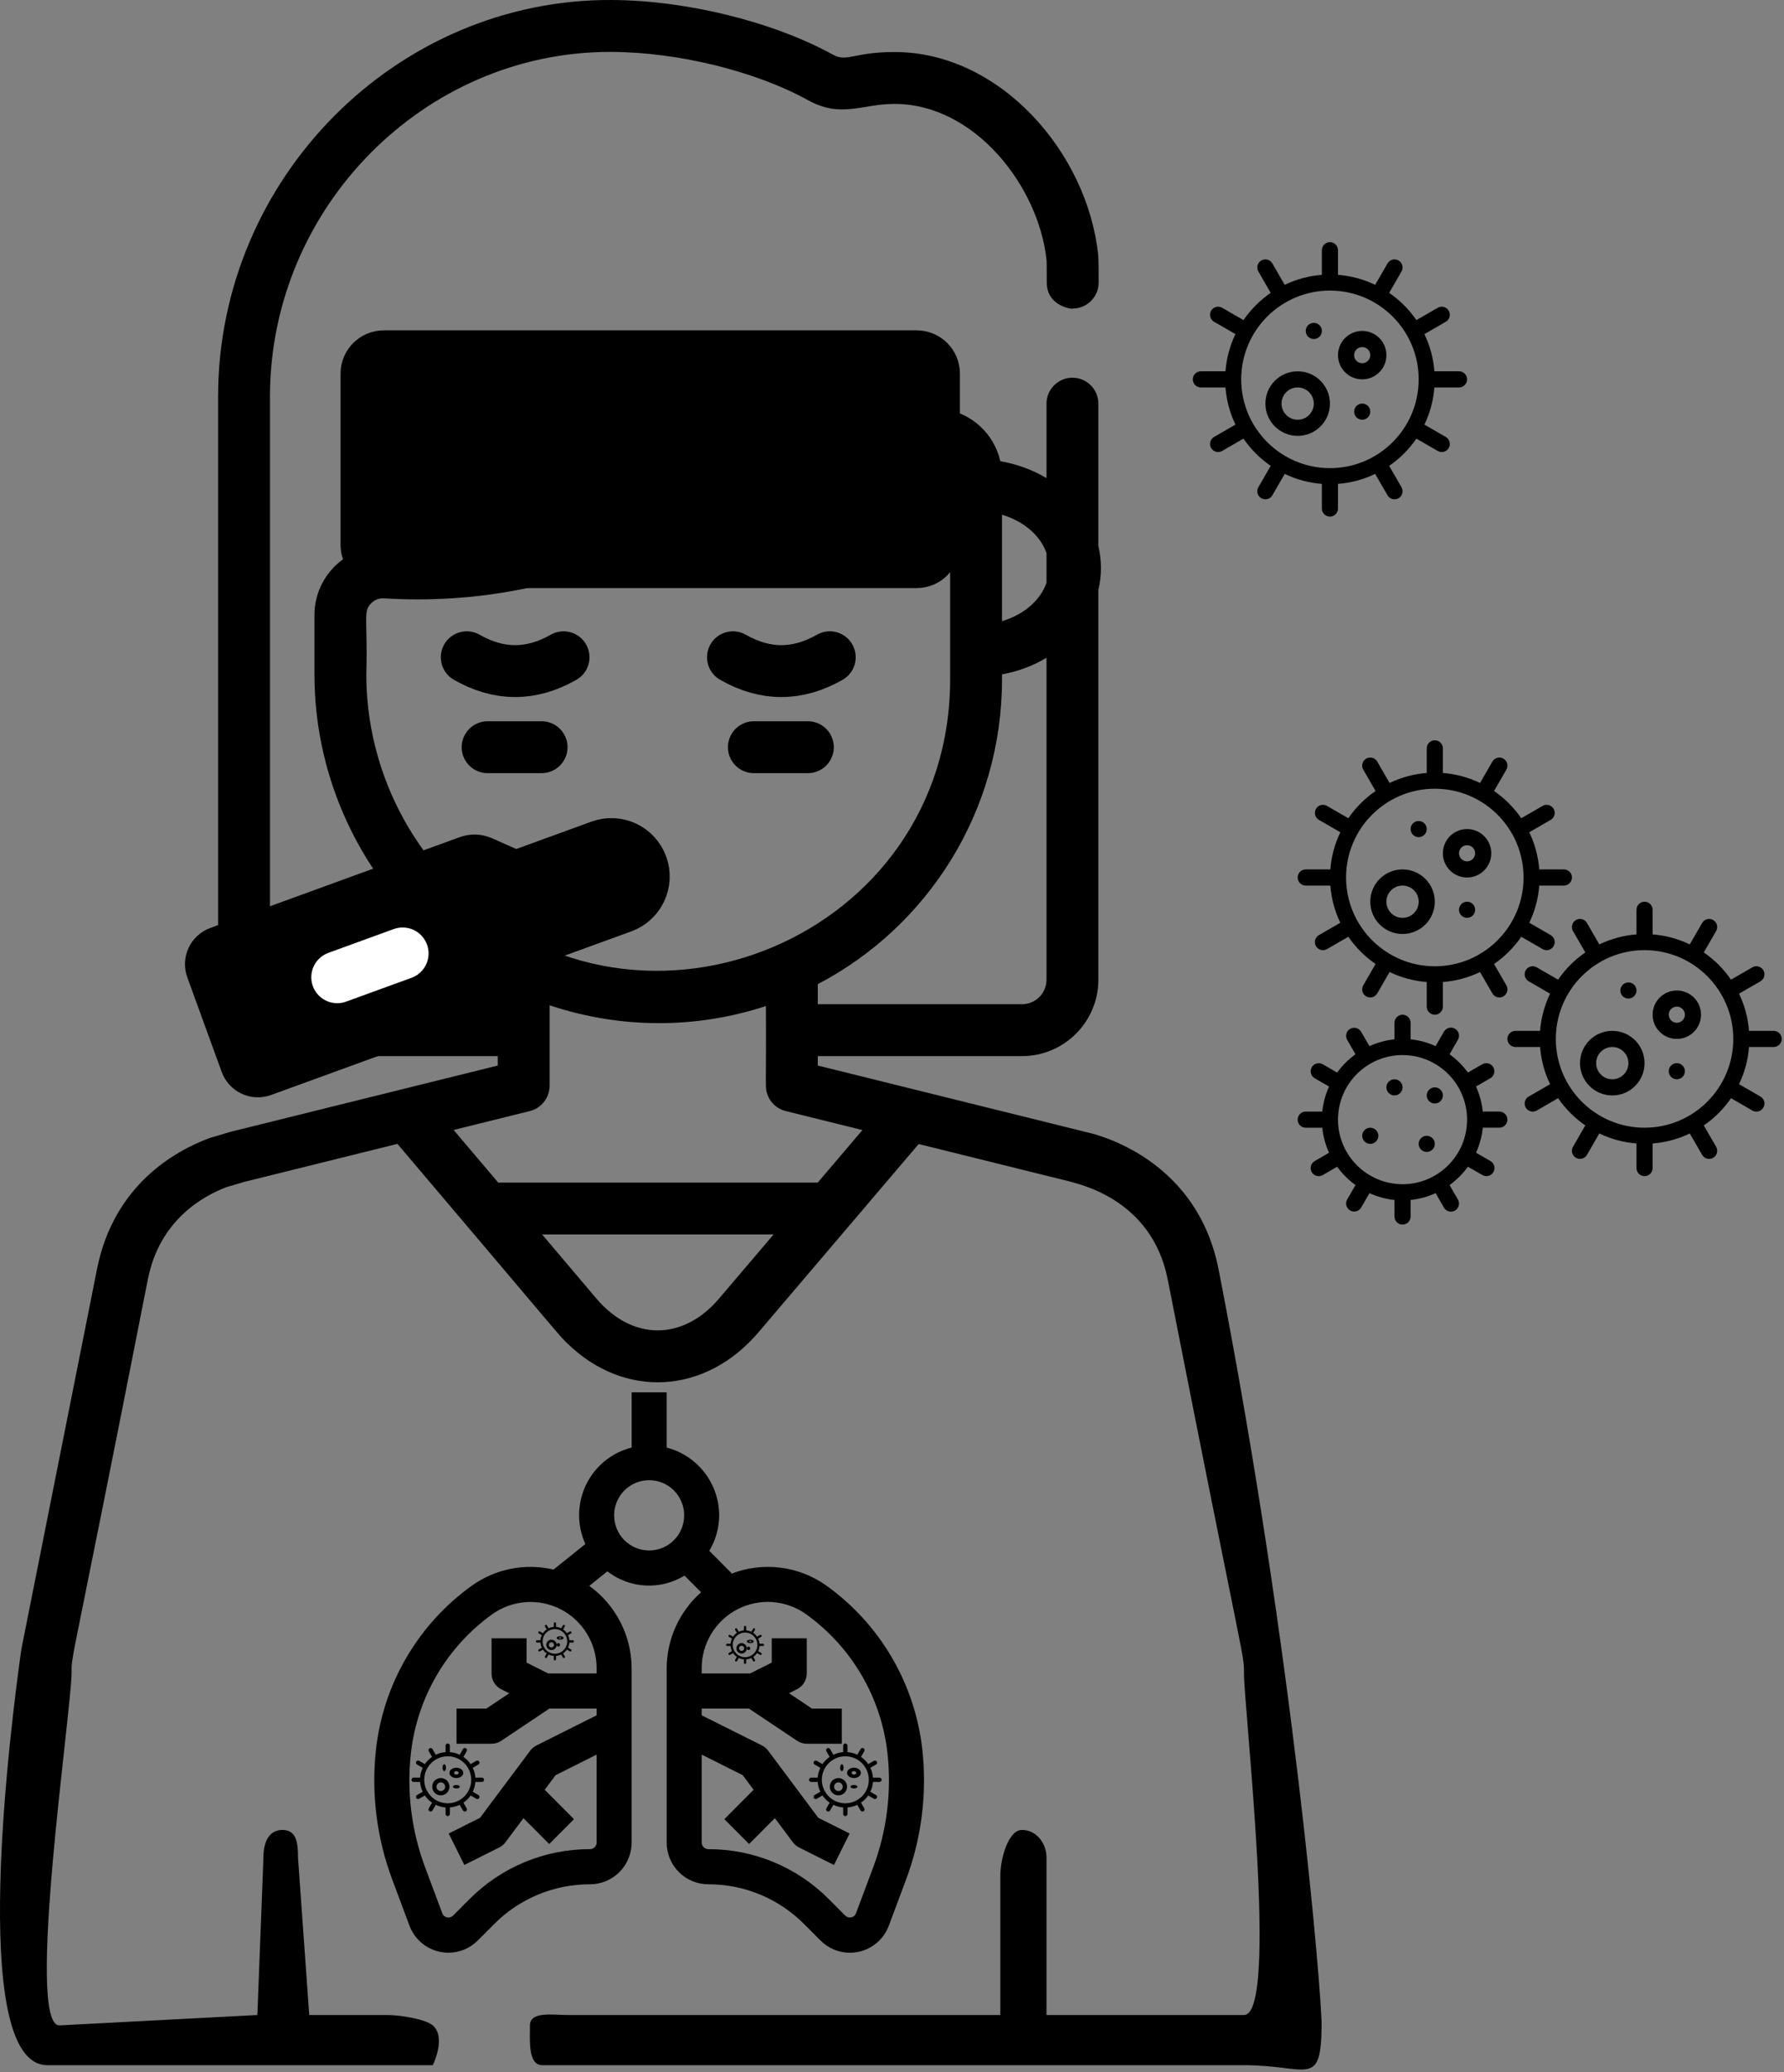 <?xml version="1.0" encoding="UTF-8"?> <svg xmlns="http://www.w3.org/2000/svg" width="516" height="599" viewBox="0 0 516 599" fill="none"><rect x="0" y="0" width="516" height="599" fill="#808080" stroke="none"/><path d="M377.667 251.333H384.786C385.071 247.602 386.051 243.957 387.674 240.586L381.503 237.021C380.775 236.607 380.324 235.835 380.323 234.997C380.321 234.16 380.768 233.386 381.494 232.969C382.22 232.552 383.114 232.556 383.836 232.979L389.991 236.535C392.112 233.451 394.782 230.781 397.866 228.66L394.313 222.503C393.889 221.78 393.885 220.886 394.302 220.16C394.719 219.434 395.493 218.987 396.331 218.989C397.168 218.991 397.94 219.441 398.354 220.169L401.919 226.341C405.29 224.716 408.935 223.737 412.667 223.452V216.333C412.667 215.045 413.711 214 415 214C416.289 214 417.333 215.045 417.333 216.333V223.452C421.065 223.737 424.71 224.716 428.081 226.341L431.646 220.169C432.06 219.441 432.832 218.991 433.669 218.989C434.507 218.987 435.281 219.434 435.698 220.16C436.115 220.886 436.111 221.78 435.687 222.503L432.134 228.66C435.218 230.781 437.888 233.451 440.009 236.535L446.164 232.979C446.886 232.556 447.78 232.552 448.506 232.969C449.232 233.386 449.679 234.16 449.677 234.997C449.676 235.835 449.225 236.607 448.497 237.021L442.326 240.586C443.949 243.957 444.929 247.602 445.214 251.333H452.333C453.622 251.333 454.667 252.378 454.667 253.667C454.667 254.955 453.622 256 452.333 256H445.214C444.929 259.731 443.949 263.376 442.326 266.747L448.497 270.313C449.225 270.727 449.676 271.499 449.677 272.336C449.679 273.173 449.232 273.947 448.506 274.364C447.78 274.781 446.886 274.778 446.164 274.354L440.009 270.798C437.888 273.883 435.218 276.552 432.134 278.673L435.687 284.831C436.111 285.553 436.115 286.447 435.698 287.173C435.281 287.899 434.507 288.346 433.669 288.344C432.832 288.342 432.06 287.892 431.646 287.164L428.081 280.992C424.71 282.617 421.065 283.597 417.333 283.881V291C417.333 292.289 416.289 293.333 415 293.333C413.711 293.333 412.667 292.289 412.667 291V283.881C408.935 283.597 405.29 282.617 401.919 280.992L398.354 287.164C397.94 287.892 397.168 288.342 396.331 288.344C395.493 288.346 394.719 287.899 394.302 287.173C393.885 286.447 393.889 285.553 394.313 284.831L397.866 278.673C394.782 276.552 392.112 273.883 389.991 270.798L383.836 274.354C383.114 274.778 382.22 274.781 381.494 274.364C380.768 273.947 380.321 273.173 380.323 272.336C380.324 271.499 380.775 270.727 381.503 270.313L387.674 266.747C386.051 263.376 385.071 259.731 384.786 256H377.667C376.378 256 375.333 254.955 375.333 253.667C375.333 252.378 376.378 251.333 377.667 251.333ZM415 279.333C429.175 279.333 440.667 267.842 440.667 253.667C440.667 239.491 429.175 228 415 228C400.825 228 389.333 239.491 389.333 253.667C389.35 267.835 400.832 279.317 415 279.333Z" fill="black"></path><path d="M424.333 239.667C428.199 239.667 431.333 242.801 431.333 246.667C431.333 250.533 428.199 253.667 424.333 253.667C420.467 253.667 417.333 250.533 417.333 246.667C417.333 242.801 420.467 239.667 424.333 239.667ZM424.333 249C425.622 249 426.667 247.956 426.667 246.667C426.667 245.378 425.622 244.334 424.333 244.334C423.045 244.334 422 245.378 422 246.667C422 247.956 423.045 249 424.333 249Z" fill="black"></path><path d="M405.667 251.333C410.821 251.333 415 255.511 415 260.666C415 265.821 410.821 269.999 405.667 269.999C400.512 269.999 396.333 265.821 396.333 260.666C396.333 255.511 400.512 251.333 405.667 251.333ZM405.667 265.333C408.244 265.333 410.333 263.243 410.333 260.666C410.333 258.089 408.244 255.999 405.667 255.999C403.089 255.999 401 258.089 401 260.666C401 263.243 403.089 265.333 405.667 265.333Z" fill="black"></path><path d="M410.333 242.001C409.045 242.001 408 240.956 408 239.667C408 238.379 409.045 237.334 410.333 237.334C411.622 237.334 412.667 238.379 412.667 239.667C412.667 240.956 411.622 242.001 410.333 242.001Z" fill="black"></path><path d="M424.333 265.333C423.045 265.333 422 264.288 422 262.999C422 261.711 423.045 260.666 424.333 260.666C425.622 260.666 426.667 261.711 426.667 262.999C426.667 264.288 425.622 265.333 424.333 265.333Z" fill="black"></path><path d="M347.333 107.333H354.452C354.738 103.602 355.718 99.957 357.341 96.586L351.169 93.021C350.442 92.607 349.991 91.835 349.989 90.997C349.988 90.16 350.434 89.386 351.161 88.969C351.887 88.552 352.78 88.556 353.503 88.979L359.658 92.535C361.779 89.451 364.448 86.781 367.533 84.66L363.979 78.503C363.556 77.78 363.552 76.886 363.969 76.16C364.386 75.434 365.16 74.987 365.997 74.989C366.835 74.991 367.607 75.442 368.021 76.169L371.586 82.341C374.957 80.716 378.602 79.737 382.333 79.452V72.333C382.333 71.045 383.378 70 384.667 70C385.955 70 387 71.045 387 72.333V79.452C390.731 79.737 394.376 80.716 397.747 82.341L401.313 76.169C401.727 75.442 402.499 74.991 403.336 74.989C404.173 74.987 404.947 75.434 405.365 76.16C405.782 76.886 405.778 77.78 405.354 78.503L401.8 84.66C404.885 86.781 407.554 89.451 409.675 92.535L415.831 88.979C416.553 88.556 417.447 88.552 418.173 88.969C418.899 89.386 419.346 90.16 419.344 90.997C419.342 91.835 418.892 92.607 418.164 93.021L411.992 96.586C413.616 99.957 414.596 103.602 414.881 107.333H422C423.289 107.333 424.333 108.378 424.333 109.667C424.333 110.955 423.289 112 422 112H414.881C414.596 115.731 413.616 119.376 411.992 122.747L418.164 126.313C418.892 126.727 419.342 127.499 419.344 128.336C419.346 129.173 418.899 129.947 418.173 130.364C417.447 130.781 416.553 130.778 415.831 130.354L409.675 126.798C407.554 129.883 404.885 132.552 401.8 134.673L405.354 140.831C405.778 141.553 405.782 142.447 405.365 143.173C404.947 143.899 404.173 144.346 403.336 144.344C402.499 144.342 401.727 143.892 401.313 143.164L397.747 136.992C394.376 138.617 390.731 139.597 387 139.881V147C387 148.289 385.955 149.333 384.667 149.333C383.378 149.333 382.333 148.289 382.333 147V139.881C378.602 139.597 374.957 138.617 371.586 136.992L368.021 143.164C367.607 143.892 366.835 144.342 365.997 144.344C365.16 144.346 364.386 143.899 363.969 143.173C363.552 142.447 363.556 141.553 363.979 140.831L367.533 134.673C364.448 132.552 361.779 129.883 359.658 126.798L353.503 130.354C352.78 130.778 351.887 130.781 351.161 130.364C350.434 129.947 349.988 129.173 349.989 128.336C349.991 127.499 350.442 126.727 351.169 126.313L357.341 122.747C355.718 119.376 354.738 115.731 354.452 112H347.333C346.045 112 345 110.955 345 109.667C345 108.378 346.045 107.333 347.333 107.333ZM384.667 135.333C398.842 135.333 410.333 123.842 410.333 109.667C410.333 95.491 398.842 84 384.667 84C370.491 84 359 95.491 359 109.667C359.017 123.835 370.498 135.317 384.667 135.333Z" fill="black"></path><path d="M394 95.664C397.866 95.664 401 98.798 401 102.664C401 106.53 397.866 109.664 394 109.664C390.134 109.664 387 106.53 387 102.664C387 98.798 390.134 95.664 394 95.664ZM394 104.997C395.289 104.997 396.333 103.953 396.333 102.664C396.333 101.375 395.289 100.331 394 100.331C392.711 100.331 391.667 101.375 391.667 102.664C391.667 103.953 392.711 104.997 394 104.997Z" fill="black"></path><path d="M375.333 107.336C380.488 107.336 384.667 111.515 384.667 116.669C384.667 121.824 380.488 126.003 375.333 126.003C370.179 126.003 366 121.824 366 116.669C366 111.515 370.179 107.336 375.333 107.336ZM375.333 121.336C377.911 121.336 380 119.247 380 116.669C380 114.092 377.911 112.003 375.333 112.003C372.756 112.003 370.667 114.092 370.667 116.669C370.667 119.247 372.756 121.336 375.333 121.336Z" fill="black"></path><path d="M380 98.003C378.711 98.003 377.667 96.958 377.667 95.669C377.667 94.381 378.711 93.336 380 93.336C381.289 93.336 382.333 94.381 382.333 95.669C382.333 96.958 381.289 98.003 380 98.003Z" fill="black"></path><path d="M394 121.331C392.711 121.331 391.667 120.286 391.667 118.997C391.667 117.709 392.711 116.664 394 116.664C395.289 116.664 396.333 117.709 396.333 118.997C396.333 120.286 395.289 121.331 394 121.331Z" fill="black"></path><path d="M513 302.666H505.881C505.596 306.397 504.616 310.042 502.992 313.413L509.164 316.979C509.892 317.393 510.342 318.165 510.344 319.002C510.346 319.839 509.899 320.613 509.173 321.03C508.447 321.448 507.553 321.444 506.831 321.02L500.675 317.464C498.554 320.549 495.885 323.218 492.8 325.339L496.354 331.497C496.778 332.219 496.782 333.113 496.365 333.839C495.947 334.565 495.173 335.012 494.336 335.01C493.499 335.008 492.727 334.558 492.313 333.83L488.747 327.658C485.376 329.283 481.731 330.263 478 330.547V337.666C478 338.955 476.955 339.999 475.667 339.999C474.378 339.999 473.333 338.955 473.333 337.666V330.547C469.602 330.263 465.957 329.283 462.586 327.658L459.021 333.83C458.607 334.558 457.835 335.008 456.997 335.01C456.16 335.012 455.386 334.565 454.969 333.839C454.552 333.113 454.556 332.219 454.979 331.497L458.533 325.339C455.448 323.218 452.779 320.549 450.658 317.464L444.503 321.02C443.78 321.444 442.887 321.448 442.161 321.03C441.434 320.613 440.988 319.839 440.989 319.002C440.991 318.165 441.442 317.393 442.169 316.979L448.341 313.413C446.718 310.042 445.738 306.397 445.452 302.666H438.333C437.045 302.666 436 301.621 436 300.333C436 299.044 437.045 297.999 438.333 297.999H445.452C445.738 294.268 446.718 290.623 448.341 287.252L442.169 283.687C441.442 283.273 440.991 282.501 440.989 281.663C440.988 280.826 441.434 280.052 442.161 279.635C442.887 279.218 443.78 279.222 444.503 279.645L450.658 283.201C452.779 280.117 455.448 277.447 458.533 275.326L454.979 269.169C454.556 268.446 454.552 267.553 454.969 266.826C455.386 266.1 456.16 265.653 456.997 265.655C457.835 265.657 458.607 266.107 459.021 266.835L462.586 273.007C465.957 271.382 469.602 270.403 473.333 270.118V262.999C473.333 261.711 474.378 260.666 475.667 260.666C476.955 260.666 478 261.711 478 262.999V270.118C481.731 270.403 485.376 271.382 488.747 273.007L492.313 266.835C492.727 266.107 493.499 265.657 494.336 265.655C495.173 265.653 495.947 266.1 496.365 266.826C496.782 267.553 496.778 268.446 496.354 269.169L492.8 275.326C495.885 277.447 498.554 280.117 500.675 283.201L506.831 279.645C507.553 279.222 508.447 279.218 509.173 279.635C509.899 280.052 510.346 280.826 510.344 281.663C510.342 282.501 509.892 283.273 509.164 283.687L502.992 287.252C504.616 290.623 505.596 294.268 505.881 297.999H513C514.289 297.999 515.333 299.044 515.333 300.333C515.333 301.621 514.289 302.666 513 302.666ZM475.667 274.666C461.491 274.666 450 286.157 450 300.333C450 314.508 461.491 325.999 475.667 325.999C489.842 325.999 501.333 314.508 501.333 300.333C501.317 286.164 489.835 274.683 475.667 274.666Z" fill="black"></path><path d="M485 300.333C481.134 300.333 478 297.199 478 293.333C478 289.467 481.134 286.333 485 286.333C488.866 286.333 492 289.467 492 293.333C492 297.199 488.866 300.333 485 300.333ZM485 290.999C483.712 290.999 482.667 292.044 482.667 293.333C482.667 294.621 483.712 295.666 485 295.666C486.289 295.666 487.334 294.621 487.334 293.333C487.334 292.044 486.289 290.999 485 290.999Z" fill="black"></path><path d="M466.333 316.668C461.179 316.668 457 312.489 457 307.334C457 302.18 461.179 298.001 466.333 298.001C471.488 298.001 475.667 302.18 475.667 307.334C475.667 312.489 471.488 316.668 466.333 316.668ZM466.333 302.668C463.756 302.668 461.667 304.757 461.667 307.334C461.667 309.912 463.756 312.001 466.333 312.001C468.911 312.001 471 309.912 471 307.334C471 304.757 468.911 302.668 466.333 302.668Z" fill="black"></path><path d="M471 288.667C469.711 288.667 468.667 287.622 468.667 286.333C468.667 285.045 469.711 284 471 284C472.289 284 473.333 285.045 473.333 286.333C473.333 287.622 472.289 288.667 471 288.667Z" fill="black"></path><path d="M485 312.001C483.711 312.001 482.667 310.956 482.667 309.667C482.667 308.379 483.711 307.334 485 307.334C486.289 307.334 487.333 308.379 487.333 309.667C487.333 310.956 486.289 312.001 485 312.001Z" fill="black"></path><path d="M377.667 326C376.378 326 375.333 324.955 375.333 323.667C375.333 322.378 376.378 321.333 377.667 321.333H382.452C382.708 318.832 383.37 316.388 384.412 314.1L380.25 311.697C379.143 311.048 378.768 309.628 379.409 308.517C380.05 307.406 381.468 307.021 382.583 307.655L386.755 310.063C388.227 308.026 390.016 306.237 392.054 304.767L389.646 300.595C389.012 299.48 389.397 298.062 390.508 297.421C391.618 296.779 393.039 297.155 393.687 298.261L396.1 302.412C398.388 301.37 400.832 300.708 403.333 300.452V295.667C403.333 294.378 404.378 293.333 405.667 293.333C406.955 293.333 408 294.378 408 295.667V300.452C410.502 300.708 412.945 301.37 415.233 302.412L417.637 298.25C418.05 297.522 418.823 297.071 419.66 297.07C420.497 297.068 421.271 297.515 421.688 298.241C422.105 298.967 422.101 299.861 421.678 300.583L419.279 304.767C421.313 306.236 423.098 308.021 424.567 310.054L428.739 307.646C429.854 307.012 431.271 307.397 431.913 308.508C432.554 309.618 432.178 311.039 431.072 311.687L426.909 314.091C427.952 316.379 428.614 318.822 428.869 321.324H433.667C434.955 321.324 436 322.369 436 323.657C436 324.946 434.955 325.991 433.667 325.991H428.881C428.626 328.492 427.964 330.936 426.921 333.224L431.084 335.627C431.812 336.041 432.262 336.813 432.264 337.651C432.266 338.488 431.819 339.262 431.093 339.679C430.367 340.096 429.473 340.092 428.75 339.669L424.567 337.279C423.095 339.318 421.306 341.107 419.268 342.578L421.676 346.75C422.099 347.473 422.103 348.366 421.686 349.093C421.269 349.819 420.495 350.266 419.658 350.264C418.82 350.262 418.048 349.812 417.634 349.084L415.231 344.921C412.943 345.964 410.499 346.626 407.998 346.881V351.667C407.998 352.955 406.953 354 405.664 354C404.376 354 403.331 352.955 403.331 351.667V346.881C400.829 346.626 398.386 345.964 396.098 344.921L393.694 349.084C393.046 350.19 391.625 350.566 390.515 349.924C389.404 349.283 389.019 347.865 389.653 346.75L392.061 342.578C390.023 341.107 388.233 339.318 386.762 337.279L382.59 339.687C382.236 339.893 381.833 340.001 381.423 340C380.367 340 379.443 339.291 379.17 338.271C378.896 337.25 379.342 336.174 380.257 335.646L384.412 333.233C383.37 330.945 382.708 328.502 382.452 326H377.667ZM405.667 342.333C415.976 342.333 424.333 333.976 424.333 323.667C424.333 313.357 415.976 305 405.667 305C395.357 305 387 313.357 387 323.667C387.012 333.971 395.362 342.322 405.667 342.333Z" fill="black"></path><path d="M403.333 316.666C402.045 316.666 401 315.622 401 314.333C401 313.044 402.045 312 403.333 312C404.622 312 405.667 313.044 405.667 314.333C405.667 315.622 404.622 316.666 403.333 316.666Z" fill="black"></path><path d="M415 318.999C413.711 318.999 412.667 317.954 412.667 316.666C412.667 315.377 413.711 314.332 415 314.332C416.289 314.332 417.333 315.377 417.333 316.666C417.333 317.954 416.289 318.999 415 318.999Z" fill="black"></path><path d="M396.333 330.667C395.045 330.667 394 329.622 394 328.334C394 327.045 395.045 326 396.333 326C397.622 326 398.667 327.045 398.667 328.334C398.667 329.622 397.622 330.667 396.333 330.667Z" fill="black"></path><path d="M412.667 333C411.378 333 410.333 331.955 410.333 330.667C410.333 329.378 411.378 328.333 412.667 328.333C413.955 328.333 415 329.378 415 330.667C415 331.955 413.955 333 412.667 333Z" fill="black"></path><path d="M234.618 513.882H236.502C236.578 512.894 236.837 511.93 237.267 511.037L235.633 510.093C235.44 509.984 235.321 509.78 235.321 509.558C235.32 509.336 235.439 509.131 235.631 509.021C235.823 508.911 236.06 508.912 236.251 509.024L237.88 509.965C238.442 509.148 239.148 508.442 239.965 507.88L239.024 506.25C238.912 506.059 238.911 505.823 239.021 505.63C239.132 505.438 239.336 505.32 239.558 505.32C239.78 505.321 239.984 505.44 240.094 505.633L241.037 507.266C241.93 506.836 242.895 506.577 243.882 506.502V504.617C243.882 504.276 244.159 504 244.5 504C244.841 504 245.118 504.276 245.118 504.617V506.502C246.105 506.577 247.07 506.836 247.963 507.266L248.906 505.633C249.016 505.44 249.22 505.321 249.442 505.32C249.664 505.32 249.868 505.438 249.979 505.63C250.089 505.823 250.088 506.059 249.976 506.25L249.035 507.88C249.852 508.442 250.558 509.148 251.12 509.965L252.749 509.024C252.94 508.912 253.177 508.911 253.369 509.021C253.561 509.131 253.68 509.336 253.679 509.558C253.679 509.78 253.56 509.984 253.367 510.093L251.733 511.037C252.163 511.93 252.422 512.894 252.498 513.882H254.382C254.723 513.882 255 514.159 255 514.5C255 514.841 254.723 515.117 254.382 515.117H252.498C252.422 516.105 252.163 517.07 251.733 517.962L253.367 518.906C253.56 519.016 253.679 519.22 253.679 519.442C253.68 519.663 253.561 519.868 253.369 519.979C253.177 520.089 252.94 520.088 252.749 519.976L251.12 519.035C250.558 519.851 249.852 520.558 249.035 521.119L249.976 522.749C250.088 522.94 250.089 523.177 249.979 523.369C249.868 523.561 249.664 523.68 249.442 523.679C249.22 523.679 249.016 523.559 248.906 523.367L247.963 521.733C247.07 522.163 246.105 522.422 245.118 522.498V524.382C245.118 524.723 244.841 525 244.5 525C244.159 525 243.882 524.723 243.882 524.382V522.498C242.895 522.422 241.93 522.163 241.037 521.733L240.094 523.367C239.984 523.559 239.78 523.679 239.558 523.679C239.336 523.68 239.132 523.561 239.021 523.369C238.911 523.177 238.912 522.94 239.024 522.749L239.965 521.119C239.148 520.558 238.442 519.851 237.88 519.035L236.251 519.976C236.06 520.088 235.823 520.089 235.631 519.979C235.439 519.868 235.32 519.663 235.321 519.442C235.321 519.22 235.44 519.016 235.633 518.906L237.267 517.962C236.837 517.07 236.578 516.105 236.502 515.117H234.618C234.277 515.117 234 514.841 234 514.5C234 514.159 234.277 513.882 234.618 513.882ZM244.5 521.294C248.252 521.294 251.294 518.252 251.294 514.5C251.294 510.747 248.252 507.706 244.5 507.706C240.748 507.706 237.706 510.747 237.706 514.5C237.71 518.25 240.75 521.289 244.5 521.294Z" fill="black"></path><path d="M247 511C248.105 511 249 511.671 249 512.5C249 513.328 248.105 514 247 514C245.895 514 245 513.328 245 512.5C245 511.671 245.895 511 247 511ZM247 513C247.368 513 247.667 512.776 247.667 512.5C247.667 512.224 247.368 512 247 512C246.632 512 246.333 512.224 246.333 512.5C246.333 512.776 246.632 513 247 513Z" fill="black"></path><path d="M242.5 514C243.881 514 245 515.119 245 516.5C245 517.88 243.881 519 242.5 519C241.119 519 240 517.88 240 516.5C240 515.119 241.119 514 242.5 514ZM242.5 517.75C243.19 517.75 243.75 517.19 243.75 516.5C243.75 515.809 243.19 515.25 242.5 515.25C241.81 515.25 241.25 515.809 241.25 516.5C241.25 517.19 241.81 517.75 242.5 517.75Z" fill="black"></path><path d="M243.5 512C243.224 512 243 511.552 243 511C243 510.447 243.224 510 243.5 510C243.776 510 244 510.447 244 511C244 511.552 243.776 512 243.5 512Z" fill="black"></path><path d="M247 517C246.448 517 246 516.776 246 516.5C246 516.224 246.448 516 247 516C247.552 516 248 516.224 248 516.5C248 516.776 247.552 517 247 517Z" fill="black"></path><path d="M119.618 513.882H121.502C121.578 512.894 121.837 511.93 122.267 511.037L120.633 510.093C120.44 509.984 120.321 509.78 120.321 509.558C120.32 509.336 120.439 509.131 120.631 509.021C120.823 508.911 121.06 508.912 121.251 509.024L122.88 509.965C123.442 509.148 124.148 508.442 124.965 507.88L124.024 506.25C123.912 506.059 123.911 505.823 124.021 505.63C124.132 505.438 124.336 505.32 124.558 505.32C124.78 505.321 124.984 505.44 125.094 505.633L126.037 507.266C126.93 506.836 127.895 506.577 128.882 506.502V504.617C128.882 504.276 129.159 504 129.5 504C129.841 504 130.118 504.276 130.118 504.617V506.502C131.105 506.577 132.07 506.836 132.963 507.266L133.906 505.633C134.016 505.44 134.22 505.321 134.442 505.32C134.664 505.32 134.868 505.438 134.979 505.63C135.089 505.823 135.088 506.059 134.976 506.25L134.035 507.88C134.852 508.442 135.558 509.148 136.12 509.965L137.749 509.024C137.94 508.912 138.177 508.911 138.369 509.021C138.561 509.131 138.68 509.336 138.679 509.558C138.679 509.78 138.56 509.984 138.367 510.093L136.733 511.037C137.163 511.93 137.422 512.894 137.498 513.882H139.382C139.723 513.882 140 514.159 140 514.5C140 514.841 139.723 515.117 139.382 515.117H137.498C137.422 516.105 137.163 517.07 136.733 517.962L138.367 518.906C138.56 519.016 138.679 519.22 138.679 519.442C138.68 519.663 138.561 519.868 138.369 519.979C138.177 520.089 137.94 520.088 137.749 519.976L136.12 519.035C135.558 519.851 134.852 520.558 134.035 521.119L134.976 522.749C135.088 522.94 135.089 523.177 134.979 523.369C134.868 523.561 134.664 523.68 134.442 523.679C134.22 523.679 134.016 523.559 133.906 523.367L132.963 521.733C132.07 522.163 131.105 522.422 130.118 522.498V524.382C130.118 524.723 129.841 525 129.5 525C129.159 525 128.882 524.723 128.882 524.382V522.498C127.895 522.422 126.93 522.163 126.037 521.733L125.094 523.367C124.984 523.559 124.78 523.679 124.558 523.679C124.336 523.68 124.132 523.561 124.021 523.369C123.911 523.177 123.912 522.94 124.024 522.749L124.965 521.119C124.148 520.558 123.442 519.851 122.88 519.035L121.251 519.976C121.06 520.088 120.823 520.089 120.631 519.979C120.439 519.868 120.32 519.663 120.321 519.442C120.321 519.22 120.44 519.016 120.633 518.906L122.267 517.962C121.837 517.07 121.578 516.105 121.502 515.117H119.618C119.277 515.117 119 514.841 119 514.5C119 514.159 119.277 513.882 119.618 513.882ZM129.5 521.294C133.252 521.294 136.294 518.252 136.294 514.5C136.294 510.747 133.252 507.706 129.5 507.706C125.748 507.706 122.706 510.747 122.706 514.5C122.71 518.25 125.75 521.289 129.5 521.294Z" fill="black"></path><path d="M132 511C133.105 511 134 511.671 134 512.5C134 513.328 133.105 514 132 514C130.895 514 130 513.328 130 512.5C130 511.671 130.895 511 132 511ZM132 513C132.368 513 132.667 512.776 132.667 512.5C132.667 512.224 132.368 512 132 512C131.632 512 131.333 512.224 131.333 512.5C131.333 512.776 131.632 513 132 513Z" fill="black"></path><path d="M127.5 514C128.881 514 130 515.119 130 516.5C130 517.88 128.881 519 127.5 519C126.119 519 125 517.88 125 516.5C125 515.119 126.119 514 127.5 514ZM127.5 517.75C128.19 517.75 128.75 517.19 128.75 516.5C128.75 515.809 128.19 515.25 127.5 515.25C126.81 515.25 126.25 515.809 126.25 516.5C126.25 517.19 126.81 517.75 127.5 517.75Z" fill="black"></path><path d="M128.5 512C128.224 512 128 511.552 128 511C128 510.447 128.224 510 128.5 510C128.776 510 129 510.447 129 511C129 511.552 128.776 512 128.5 512Z" fill="black"></path><path d="M132 517C131.448 517 131 516.776 131 516.5C131 516.224 131.448 516 132 516C132.552 516 133 516.224 133 516.5C133 516.776 132.552 517 132 517Z" fill="black"></path><path d="M155.324 474.176H156.311C156.35 473.659 156.486 473.154 156.711 472.686L155.855 472.192C155.754 472.135 155.692 472.027 155.692 471.911C155.692 471.795 155.754 471.688 155.854 471.63C155.955 471.572 156.079 471.573 156.179 471.632L157.032 472.125C157.327 471.697 157.697 471.327 158.124 471.033L157.632 470.179C157.573 470.079 157.572 469.955 157.63 469.854C157.688 469.754 157.795 469.692 157.911 469.692C158.027 469.692 158.135 469.754 158.192 469.855L158.686 470.711C159.154 470.486 159.659 470.35 160.176 470.311V469.324C160.176 469.145 160.321 469 160.5 469C160.679 469 160.824 469.145 160.824 469.324V470.311C161.341 470.35 161.846 470.486 162.314 470.711L162.808 469.855C162.865 469.754 162.972 469.692 163.089 469.692C163.205 469.692 163.312 469.754 163.37 469.854C163.428 469.955 163.427 470.079 163.368 470.179L162.876 471.033C163.303 471.327 163.673 471.697 163.968 472.125L164.821 471.632C164.921 471.573 165.045 471.572 165.146 471.63C165.246 471.688 165.308 471.795 165.308 471.911C165.308 472.027 165.246 472.135 165.145 472.192L164.289 472.686C164.514 473.154 164.65 473.659 164.689 474.176H165.676C165.855 474.176 166 474.321 166 474.5C166 474.679 165.855 474.824 165.676 474.824H164.689C164.65 475.341 164.514 475.846 164.289 476.314L165.145 476.808C165.246 476.865 165.308 476.973 165.308 477.089C165.308 477.205 165.246 477.312 165.146 477.37C165.045 477.428 164.921 477.427 164.821 477.368L163.968 476.875C163.673 477.303 163.303 477.673 162.876 477.967L163.368 478.821C163.427 478.921 163.428 479.045 163.37 479.146C163.312 479.246 163.205 479.308 163.089 479.308C162.972 479.308 162.865 479.246 162.808 479.145L162.314 478.289C161.846 478.514 161.341 478.65 160.824 478.689V479.676C160.824 479.855 160.679 480 160.5 480C160.321 480 160.176 479.855 160.176 479.676V478.689C159.659 478.65 159.154 478.514 158.686 478.289L158.192 479.145C158.135 479.246 158.027 479.308 157.911 479.308C157.795 479.308 157.688 479.246 157.63 479.146C157.572 479.045 157.573 478.921 157.632 478.821L158.124 477.967C157.697 477.673 157.327 477.303 157.032 476.875L156.179 477.368C156.079 477.427 155.955 477.428 155.854 477.37C155.754 477.312 155.692 477.205 155.692 477.089C155.692 476.973 155.754 476.865 155.855 476.808L156.711 476.314C156.486 475.846 156.35 475.341 156.311 474.824H155.324C155.145 474.824 155 474.679 155 474.5C155 474.321 155.145 474.176 155.324 474.176ZM160.5 478.059C162.465 478.059 164.059 476.465 164.059 474.5C164.059 472.535 162.465 470.941 160.5 470.941C158.535 470.941 156.941 472.535 156.941 474.5C156.943 476.465 158.535 478.057 160.5 478.059Z" fill="black"></path><path d="M162 473C162.552 473 163 473.224 163 473.5C163 473.776 162.552 474 162 474C161.448 474 161 473.776 161 473.5C161 473.224 161.448 473 162 473ZM162 473.667C162.184 473.667 162.333 473.592 162.333 473.5C162.333 473.408 162.184 473.333 162 473.333C161.816 473.333 161.667 473.408 161.667 473.5C161.667 473.592 161.816 473.667 162 473.667Z" fill="black"></path><path d="M159.5 474C160.328 474 161 474.672 161 475.5C161 476.328 160.328 477 159.5 477C158.672 477 158 476.328 158 475.5C158 474.672 158.672 474 159.5 474ZM159.5 476.25C159.914 476.25 160.25 475.914 160.25 475.5C160.25 475.086 159.914 474.75 159.5 474.75C159.086 474.75 158.75 475.086 158.75 475.5C158.75 475.914 159.086 476.25 159.5 476.25Z" fill="black"></path><path d="M161.5 476C161.224 476 161 475.776 161 475.5C161 475.224 161.224 475 161.5 475C161.776 475 162 475.224 162 475.5C162 475.776 161.776 476 161.5 476Z" fill="black"></path><path d="M210.324 475.176H211.311C211.35 474.659 211.486 474.154 211.711 473.686L210.855 473.192C210.754 473.135 210.692 473.027 210.692 472.911C210.692 472.795 210.754 472.688 210.854 472.63C210.955 472.572 211.079 472.573 211.179 472.632L212.032 473.125C212.327 472.697 212.697 472.327 213.124 472.033L212.632 471.179C212.573 471.079 212.572 470.955 212.63 470.854C212.688 470.754 212.795 470.692 212.911 470.692C213.027 470.692 213.135 470.754 213.192 470.855L213.686 471.711C214.154 471.486 214.659 471.35 215.176 471.311V470.324C215.176 470.145 215.321 470 215.5 470C215.679 470 215.824 470.145 215.824 470.324V471.311C216.341 471.35 216.846 471.486 217.314 471.711L217.808 470.855C217.865 470.754 217.972 470.692 218.089 470.692C218.205 470.692 218.312 470.754 218.37 470.854C218.428 470.955 218.427 471.079 218.368 471.179L217.876 472.033C218.303 472.327 218.673 472.697 218.968 473.125L219.821 472.632C219.921 472.573 220.045 472.572 220.146 472.63C220.246 472.688 220.308 472.795 220.308 472.911C220.308 473.027 220.246 473.135 220.145 473.192L219.289 473.686C219.514 474.154 219.65 474.659 219.689 475.176H220.676C220.855 475.176 221 475.321 221 475.5C221 475.679 220.855 475.824 220.676 475.824H219.689C219.65 476.341 219.514 476.846 219.289 477.314L220.145 477.808C220.246 477.865 220.308 477.973 220.308 478.089C220.308 478.205 220.246 478.312 220.146 478.37C220.045 478.428 219.921 478.427 219.821 478.368L218.968 477.875C218.673 478.303 218.303 478.673 217.876 478.967L218.368 479.821C218.427 479.921 218.428 480.045 218.37 480.146C218.312 480.246 218.205 480.308 218.089 480.308C217.972 480.308 217.865 480.246 217.808 480.145L217.314 479.289C216.846 479.514 216.341 479.65 215.824 479.689V480.676C215.824 480.855 215.679 481 215.5 481C215.321 481 215.176 480.855 215.176 480.676V479.689C214.659 479.65 214.154 479.514 213.686 479.289L213.192 480.145C213.135 480.246 213.027 480.308 212.911 480.308C212.795 480.308 212.688 480.246 212.63 480.146C212.572 480.045 212.573 479.921 212.632 479.821L213.124 478.967C212.697 478.673 212.327 478.303 212.032 477.875L211.179 478.368C211.079 478.427 210.955 478.428 210.854 478.37C210.754 478.312 210.692 478.205 210.692 478.089C210.692 477.973 210.754 477.865 210.855 477.808L211.711 477.314C211.486 476.846 211.35 476.341 211.311 475.824H210.324C210.145 475.824 210 475.679 210 475.5C210 475.321 210.145 475.176 210.324 475.176ZM215.5 479.059C217.465 479.059 219.059 477.465 219.059 475.5C219.059 473.535 217.465 471.941 215.5 471.941C213.535 471.941 211.941 473.535 211.941 475.5C211.943 477.465 213.535 479.057 215.5 479.059Z" fill="black"></path><path d="M217 474C217.552 474 218 474.224 218 474.5C218 474.776 217.552 475 217 475C216.448 475 216 474.776 216 474.5C216 474.224 216.448 474 217 474ZM217 474.667C217.184 474.667 217.333 474.592 217.333 474.5C217.333 474.408 217.184 474.333 217 474.333C216.816 474.333 216.667 474.408 216.667 474.5C216.667 474.592 216.816 474.667 217 474.667Z" fill="black"></path><path d="M214.5 475C215.328 475 216 475.672 216 476.5C216 477.328 215.328 478 214.5 478C213.672 478 213 477.328 213 476.5C213 475.672 213.672 475 214.5 475ZM214.5 477.25C214.914 477.25 215.25 476.914 215.25 476.5C215.25 476.086 214.914 475.75 214.5 475.75C214.086 475.75 213.75 476.086 213.75 476.5C213.75 476.914 214.086 477.25 214.5 477.25Z" fill="black"></path><path d="M216.5 477C216.224 477 216 476.776 216 476.5C216 476.224 216.224 476 216.5 476C216.776 476 217 476.224 217 476.5C217 476.776 216.776 477 216.5 477Z" fill="black"></path><path d="M212 190C221.334 195.333 230.666 195.333 240 190" stroke="black" stroke-width="15" stroke-miterlimit="10" stroke-linecap="round" stroke-linejoin="round"></path><path d="M135 190C144.334 195.333 153.666 195.333 163 190" stroke="black" stroke-width="15" stroke-miterlimit="10" stroke-linecap="round" stroke-linejoin="round"></path><path d="M218.048 216H233.666" stroke="black" stroke-width="15" stroke-miterlimit="10" stroke-linecap="round" stroke-linejoin="round"></path><path d="M141.033 216H156.651" stroke="black" stroke-width="15" stroke-miterlimit="10" stroke-linecap="round" stroke-linejoin="round"></path><path d="M265.14 103H111C108.239 103 106 105.239 106 108V157.5C106 160.261 108.239 162.5 111 162.5H265.14C267.901 162.5 270.14 160.261 270.14 157.5V108C270.14 105.239 267.901 103 265.14 103Z" fill="black" stroke="black" stroke-width="15" stroke-miterlimit="10" stroke-linecap="round" stroke-linejoin="round"></path><path d="M173.622 244.568L150.976 252.81C149.735 253.262 148.367 253.214 147.16 252.678L139.325 249.194C138.119 248.657 136.751 248.61 135.51 249.062L63.39 275.311C61.506 275.996 60.534 278.08 61.22 279.965L71.178 307.324C71.864 309.209 73.947 310.18 75.832 309.495L147.952 283.245C149.192 282.793 150.21 281.878 150.789 280.691L154.552 272.986C155.131 271.799 156.148 270.884 157.39 270.432L180.036 262.19C184.902 260.419 187.411 255.038 185.639 250.173C183.868 245.306 178.488 242.797 173.622 244.568Z" fill="black" stroke="black" stroke-width="15" stroke-miterlimit="10" stroke-linecap="round" stroke-linejoin="round"></path><path d="M97.535 282.504L116.456 275.617" stroke="white" stroke-width="15" stroke-miterlimit="10" stroke-linecap="round" stroke-linejoin="round"></path><path d="M239.055 458.394C235.092 455.559 230.485 453.762 225.653 453.168C220.821 452.574 215.917 453.2 211.389 454.992L211.602 454.778L205.149 448.308C207.01 445.212 208.003 441.668 208.02 438.053C208.004 433.562 206.503 429.203 203.754 425.658C201.005 422.113 197.162 419.581 192.825 418.458V402.5H182.695V418.458C179.838 419.178 177.175 420.518 174.892 422.384C172.61 424.251 170.764 426.598 169.487 429.259C168.21 431.92 167.532 434.83 167.501 437.783C167.47 440.736 168.087 443.66 169.308 446.347L160.104 453.732C156.06 452.778 151.859 452.7 147.783 453.504C143.706 454.308 139.848 455.975 136.465 458.394C128.789 463.896 122.354 470.955 117.578 479.114C112.802 487.273 109.792 496.349 108.744 505.751C107.354 518.431 108.951 531.26 113.404 543.209L118.428 556.658C119.134 558.549 120.302 560.233 121.827 561.552C123.351 562.872 125.182 563.786 127.151 564.21C127.995 564.393 128.855 564.487 129.719 564.49C131.297 564.487 132.86 564.171 134.317 563.561C135.774 562.951 137.096 562.058 138.208 560.935L142.903 556.231C146.541 552.567 150.867 549.662 155.631 547.685C160.396 545.707 165.504 544.697 170.66 544.712C173.851 544.709 176.911 543.437 179.167 541.175C181.423 538.912 182.692 535.844 182.695 532.644V482.24C182.672 477.585 181.549 473.001 179.419 468.865C177.288 464.729 174.21 461.158 170.437 458.445L175.669 454.25C178.831 456.691 182.654 458.114 186.638 458.334C190.621 458.553 194.578 457.558 197.986 455.479L202.783 460.289C199.673 463.036 197.178 466.413 195.461 470.196C193.745 473.979 192.847 478.084 192.825 482.24V532.634C192.825 535.836 194.093 538.906 196.349 541.171C198.606 543.436 201.667 544.709 204.86 544.712C210.016 544.699 215.124 545.711 219.887 547.69C224.651 549.669 228.976 552.576 232.612 556.242L237.307 560.945C238.419 562.069 239.741 562.961 241.198 563.571C242.655 564.181 244.217 564.497 245.796 564.5C246.66 564.497 247.52 564.404 248.364 564.221C250.334 563.796 252.165 562.882 253.69 561.561C255.214 560.24 256.382 558.556 257.086 556.663L262.111 543.224C266.564 531.274 268.16 518.442 266.771 505.761C265.725 496.358 262.716 487.28 257.941 479.119C253.166 470.959 246.731 463.897 239.055 458.394ZM172.565 483.764H158.565L152.304 480.625V473.606H142.174V483.764C142.169 484.712 142.428 485.643 142.923 486.451C143.418 487.259 144.129 487.911 144.975 488.335L147.295 489.498L140.654 493.922H132.044V504.08H142.174C143.174 504.079 144.152 503.782 144.985 503.227L158.889 493.922H172.565V495.862L155.105 504.613C154.398 504.974 153.786 505.496 153.317 506.137L138.841 525.493L129.779 530.034L134.308 539.125L144.438 534.046C145.145 533.686 145.757 533.164 146.226 532.523L151.402 525.595L158.853 533.066L166.015 525.884L157.546 517.387L160.702 513.166L172.565 507.219V532.644C172.563 533.151 172.362 533.635 172.005 533.993C171.648 534.351 171.165 534.553 170.66 534.554C164.173 534.536 157.746 535.809 151.752 538.298C145.759 540.787 140.316 544.443 135.741 549.055L131.051 553.763C130.826 553.989 130.548 554.154 130.242 554.243C129.937 554.332 129.614 554.342 129.303 554.271C128.99 554.208 128.699 554.065 128.458 553.856C128.216 553.647 128.033 553.379 127.926 553.077L122.896 539.633C119.005 529.179 117.617 517.954 118.844 506.863C119.731 498.88 122.285 491.173 126.338 484.244C130.392 477.315 135.855 471.32 142.371 466.648C145.228 464.608 148.59 463.397 152.088 463.146C155.586 462.894 159.086 463.613 162.204 465.223C165.322 466.833 167.938 469.273 169.765 472.274C171.593 475.276 172.561 478.724 172.565 482.24V483.764ZM177.63 438.053C177.63 436.044 178.224 434.08 179.337 432.41C180.45 430.739 182.032 429.437 183.883 428.668C185.734 427.899 187.771 427.698 189.736 428.09C191.701 428.482 193.506 429.45 194.923 430.87C196.34 432.291 197.305 434.101 197.696 436.071C198.086 438.042 197.886 440.084 197.119 441.94C196.352 443.796 195.054 445.383 193.388 446.499C191.722 447.615 189.764 448.211 187.76 448.211C185.073 448.211 182.497 447.141 180.597 445.236C178.697 443.331 177.63 440.747 177.63 438.053ZM252.624 539.633L247.594 553.067C247.488 553.369 247.305 553.639 247.063 553.849C246.822 554.059 246.53 554.203 246.217 554.266C245.906 554.336 245.583 554.327 245.277 554.238C244.972 554.149 244.694 553.984 244.469 553.758L239.779 549.05C235.203 544.439 229.761 540.784 223.767 538.295C217.773 535.807 211.347 534.536 204.86 534.554C204.355 534.553 203.871 534.351 203.515 533.993C203.158 533.635 202.957 533.151 202.955 532.644V507.219L214.818 513.166L217.973 517.387L209.505 525.884L216.667 533.066L224.117 525.595L229.294 532.523C229.763 533.164 230.375 533.686 231.082 534.046L241.212 539.125L245.74 530.034L236.679 525.493L222.203 506.112C221.734 505.471 221.122 504.949 220.415 504.588L202.955 495.862V493.922H216.631L230.55 503.227C231.379 503.779 232.351 504.076 233.346 504.08H243.476V493.922H234.866L228.21 489.473L230.53 488.31C231.375 487.89 232.086 487.242 232.583 486.439C233.081 485.636 233.345 484.71 233.346 483.764V473.606H223.216V480.625L216.955 483.764H202.955V482.24C202.954 478.72 203.921 475.267 205.749 472.261C207.577 469.255 210.196 466.812 213.318 465.201C216.44 463.59 219.944 462.872 223.446 463.128C226.948 463.383 230.312 464.601 233.169 466.648C239.687 471.321 245.15 477.318 249.204 484.249C253.258 491.179 255.81 498.888 256.696 506.874C257.914 517.963 256.519 529.183 252.624 539.633Z" fill="black"></path><path d="M352.434 366.806C345.685 333.001 313.973 327.247 313.873 327.201V327.202C313.532 327.102 316.782 327.917 236.532 308.025V305.302H295.607C307.784 305.302 317.69 295.395 317.69 283.219V170.553C318.683 166.364 318.685 162.009 317.69 157.811V116.692C317.69 112.548 314.331 109.191 310.189 109.191C306.045 109.191 302.688 112.548 302.688 116.692V138.219C298.728 135.855 294.205 134.16 289.331 133.321C287.571 125.504 281.079 119.324 272.846 118.243C264.264 117.115 257.76 112.112 253.515 103.374C251.528 99.283 247.636 96.596 243.106 96.184C238.572 95.774 234.279 97.711 231.592 101.369C218.698 118.917 182.853 158.276 120.956 158.274C116.247 158.274 113.054 158.051 111.942 158.001C100.568 157.316 90.951 166.404 90.951 177.801V195.036C90.951 222.583 102.379 249.289 122.303 268.305C128.911 274.612 136.2 279.873 143.973 284.068V290.302H85.168C81.263 290.302 78.086 287.125 78.086 283.221V114.671C78.086 60.028 122.639 15.002 176.457 15.002C176.631 15.002 176.805 15.003 176.978 15.004C196.26 15.107 218.523 20.584 233.694 28.953C243.309 34.26 249.248 30.042 258.743 30.042C281.918 30.042 300.49 53.872 302.716 75.305C302.73 75.619 302.763 76.876 302.767 81.692C302.772 88.933 310.95 89.489 310.274 89.187C314.418 89.184 317.772 85.822 317.769 81.68C317.768 80.348 317.779 75.125 317.654 73.913C314.638 44.076 289.187 15.04 258.744 15.04C246.854 15.04 245.001 18.054 240.942 15.818C223.739 6.327 198.663 0.118 177.059 0.002C114.787 -0.401 63.083 51.476 63.083 114.67V283.22C63.083 295.397 72.99 305.303 85.167 305.303H143.973V308.026L66.935 327.119C66.833 327.144 66.733 327.173 66.632 327.202L61.004 328.862C60.835 328.912 60.669 328.967 60.504 329.028C50.46 332.776 32.891 342.667 28.07 366.81C5.24 481.492 6.201 476.595 6.146 476.988C3.396 496.439 -9.729 597 13.694 597H125.172C125.172 597 129.194 589 125.172 585.5C123.194 583.778 116.085 582.5 111.942 582.5H89.444L86.194 537C86.194 532.856 85.837 529 81.694 529C77.551 529 76.194 532.857 76.194 537L74.442 582.5L17.194 585.5C7.23 585.5 20.806 493.788 20.71 483.321C20.668 478.215 20.467 483.192 42.783 369.743C46.142 352.92 58.358 345.893 65.515 343.172L70.717 341.638L114.957 330.673C164.17 388.649 161.256 385.577 164.1 388.351C180.526 404.374 203.964 403.243 219.39 385.127L265.715 330.714L309.786 341.637C311.061 342.223 332.999 346.082 337.722 369.74C359.846 482.207 359.838 478.191 359.796 483.315C359.72 493.567 370.02 582.5 359.796 582.5H302.688V537C302.688 532.856 299.752 529 295.608 529C291.464 529 289.331 537.857 289.331 542V582.5H164.1C159.956 582.5 153.281 581.357 153.281 585.5C153.281 589.644 152.664 597 156.807 597H359.796C378.328 597 382.086 603.866 382.257 585.5C382.32 576.923 374.351 478.956 352.434 366.806ZM289.822 148.796C296.086 150.659 300.917 154.787 302.689 159.885V168.479C300.917 173.578 296.086 177.706 289.822 179.568V148.796ZM289.822 196.342V194.957C294.51 194.091 298.863 192.431 302.689 190.146V283.22C302.689 287.125 299.512 290.3 295.608 290.3H236.532V284.503C268.336 267.876 289.822 234.585 289.822 196.342ZM132.662 257.451C115.689 241.25 105.955 218.501 105.955 195.034C106.401 178.702 104.874 176.723 107.48 174.269C108.403 173.399 109.644 172.894 111.041 172.974C164.825 176.212 211.085 152.568 241.627 112.98C249.862 127.44 261.939 131.942 270.893 133.119C273.131 133.413 274.82 135.323 274.82 137.564C274.82 158.315 274.82 175.741 274.82 196.343C274.82 270.979 185.468 307.85 132.662 257.451ZM207.965 375.401C197.514 387.678 182.884 387.645 172.458 375.339L156.807 356.866H223.745L207.965 375.401ZM236.519 341.863H144.098L131.207 326.647L153.281 321.175C156.629 320.346 158.977 317.268 158.977 313.82L158.978 290.614C179.618 297.494 201.415 297.419 221.53 290.828C221.671 314.803 221.208 314.254 221.948 316.369C222.766 318.707 224.715 320.552 227.225 321.174L249.444 326.681L236.519 341.863Z" fill="black"></path></svg> 
